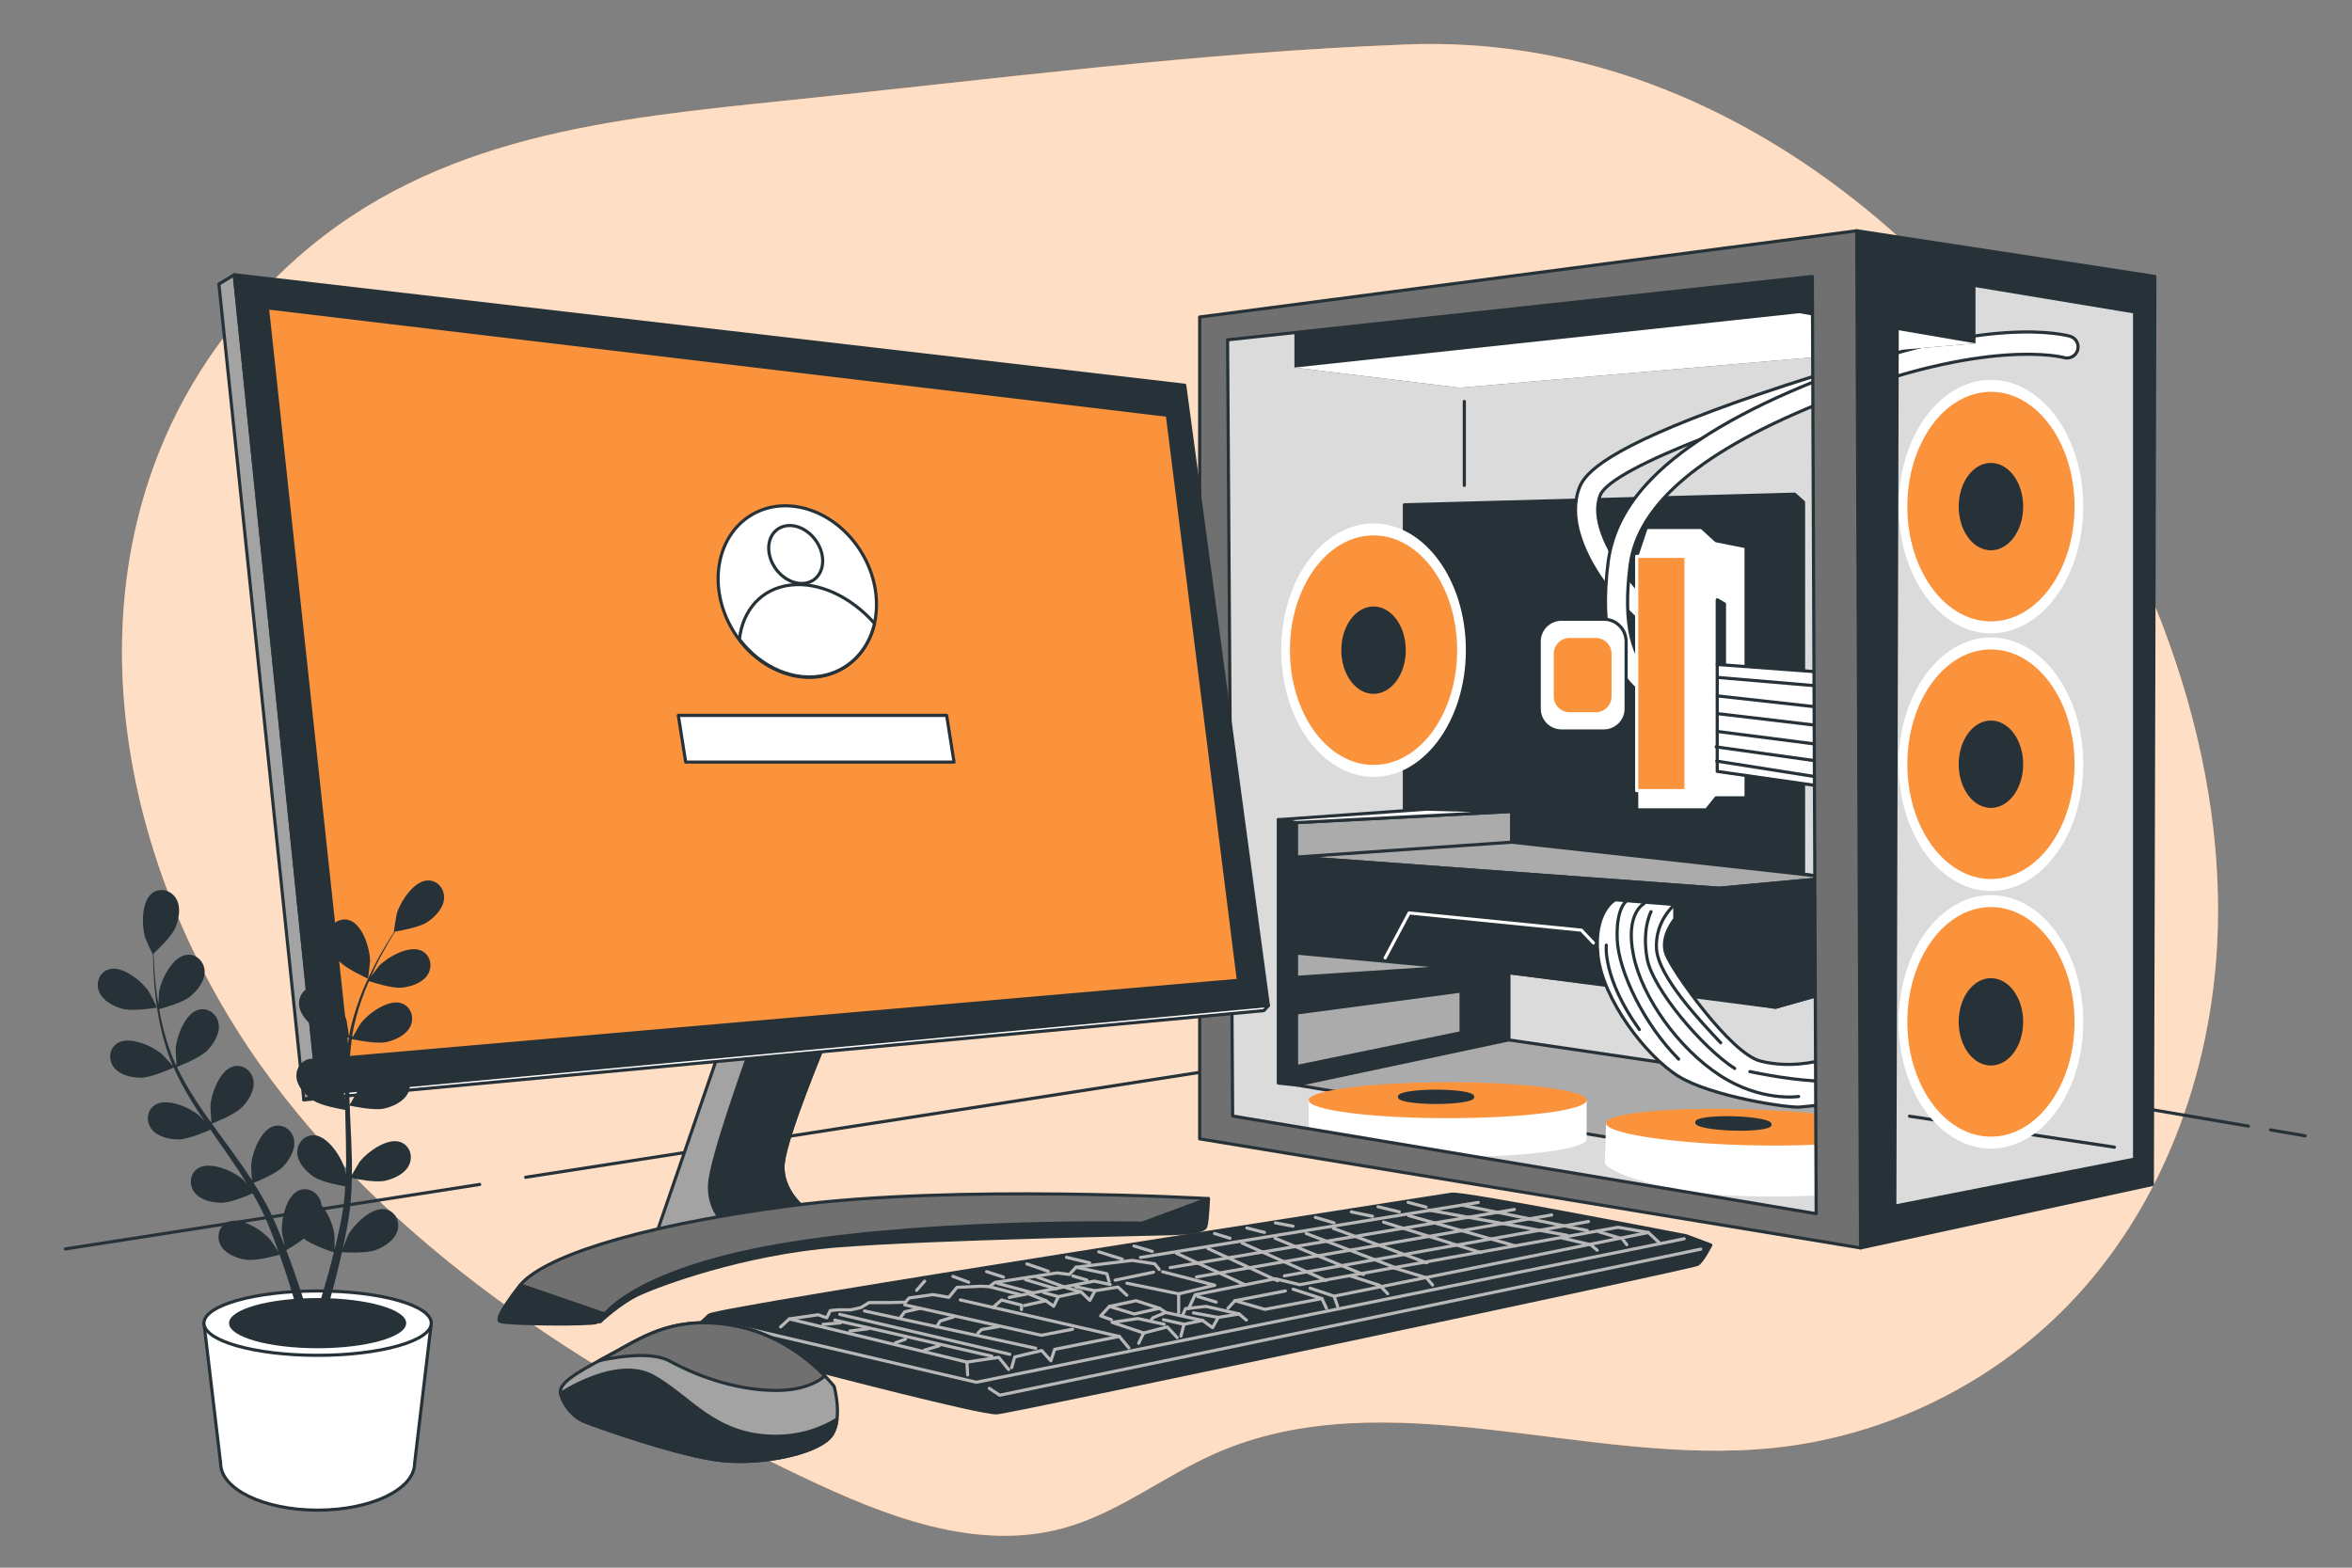 <?xml version="1.0" encoding="utf-8"?>
<!-- Generator: Adobe Illustrator 27.5.0, SVG Export Plug-In . SVG Version: 6.00 Build 0)  -->
<svg version="1.1" xmlns="http://www.w3.org/2000/svg" xmlns:xlink="http://www.w3.org/1999/xlink" x="0px" y="0px"
	 viewBox="0 0 750 500" style="enable-background:new 0 0 750 500;" xml:space="preserve">
<rect x="0" y="0" width="750" height="500" fill="#808080" stroke="none"/>
<g id="Background_Simple">
	<g>
		<path style="fill:#fb923c;" d="M706.439,270.9c-2.821-32.637-12.574-64.707-26.595-94.417
			C637.974,87.759,551.914,10.258,448.74,14.164c-66.158,2.505-131.783,11.069-197.584,17.857
			C194.988,37.815,139.11,43.122,94.878,82.129c-19.144,16.882-34.57,38.072-44.051,61.813
			c-26.36,66.006-6.661,143.928,35.934,200.825c42.595,56.897,105.001,95.725,169.163,126.299
			c26.163,12.467,55.519,24.02,83.437,16.243c17.193-4.789,31.595-16.407,47.912-23.64c54.898-24.334,118.558,4.294,178.29-1.875
			c35.483-3.664,69.492-20.23,94.251-45.91c29.573-30.673,45.251-73.246,47.236-115.806
			C707.503,290.333,707.277,280.592,706.439,270.9z"/>
		<path style="opacity:0.7;fill:#FFFFFF;" d="M706.439,270.9c-2.821-32.637-12.574-64.707-26.595-94.417
			C637.974,87.759,551.914,10.258,448.74,14.164c-66.158,2.505-131.783,11.069-197.584,17.857
			C194.988,37.815,139.11,43.122,94.878,82.129c-19.144,16.882-34.57,38.072-44.051,61.813
			c-26.36,66.006-6.661,143.928,35.934,200.825c42.595,56.897,105.001,95.725,169.163,126.299
			c26.163,12.467,55.519,24.02,83.437,16.243c17.193-4.789,31.595-16.407,47.912-23.64c54.898-24.334,118.558,4.294,178.29-1.875
			c35.483-3.664,69.492-20.23,94.251-45.91c29.573-30.673,45.251-73.246,47.236-115.806
			C707.503,290.333,707.277,280.592,706.439,270.9z"/>
	</g>
</g>

<g id="Table">
	<g>
		
			<line style="fill:none;stroke:#263238;stroke-linecap:round;stroke-linejoin:round;stroke-miterlimit:10;" x1="724.009" y1="360.372" x2="735.049" y2="362.254"/>
		<polyline style="fill:none;stroke:#263238;stroke-linecap:round;stroke-linejoin:round;stroke-miterlimit:10;" points="
			167.615,375.482 504.759,322.988 716.971,359.172 		"/>
		
			<line style="fill:none;stroke:#263238;stroke-linecap:round;stroke-linejoin:round;stroke-miterlimit:10;" x1="20.832" y1="398.337" x2="152.963" y2="377.764"/>
	</g>
</g>
<g id="Device_2">
	<g>
		<polygon style="fill:#DBDBDB;stroke:#263238;stroke-linecap:round;stroke-linejoin:round;stroke-miterlimit:10;" points="
			591.709,80.608 387.807,105.154 388.212,359.586 593.699,392.35 683.498,373.743 683.903,91.806 		"/>
		
			<line style="fill:none;stroke:#263238;stroke-linecap:round;stroke-linejoin:round;stroke-miterlimit:10;" x1="674.23" y1="365.873" x2="608.894" y2="356.002"/>
		<g>
			<ellipse style="fill:#FFFFFF;" cx="634.865" cy="161.578" rx="29.439" ry="40.424"/>
			<ellipse style="fill:#fb923c;" cx="634.865" cy="161.578" rx="26.662" ry="36.611"/>
			
				<ellipse style="fill:#263238;stroke:#263238;stroke-linecap:round;stroke-linejoin:round;stroke-miterlimit:10;" cx="634.865" cy="161.578" rx="9.782" ry="13.432"/>
		</g>
		<polygon style="fill:#263238;stroke:#263238;stroke-linecap:round;stroke-linejoin:round;stroke-miterlimit:10;" points="
			572.283,157.611 447.819,161.005 447.819,272.175 575.112,286.035 575.112,160.157 		"/>
		<g>
			<ellipse style="fill:#FFFFFF;" cx="437.994" cy="207.365" rx="29.439" ry="40.424"/>
			<ellipse style="fill:#fb923c;" cx="437.994" cy="207.365" rx="26.662" ry="36.611"/>
			
				<ellipse style="fill:#263238;stroke:#263238;stroke-linecap:round;stroke-linejoin:round;stroke-miterlimit:10;" cx="437.994" cy="207.365" rx="9.782" ry="13.432"/>
		</g>
		<g>
			<ellipse style="fill:#FFFFFF;" cx="634.865" cy="243.744" rx="29.439" ry="40.424"/>
			<ellipse style="fill:#fb923c;" cx="634.865" cy="243.744" rx="26.662" ry="36.611"/>
			
				<ellipse style="fill:#263238;stroke:#263238;stroke-linecap:round;stroke-linejoin:round;stroke-miterlimit:10;" cx="634.865" cy="243.744" rx="9.782" ry="13.432"/>
		</g>
		<g>
			<ellipse style="fill:#FFFFFF;" cx="634.865" cy="325.91" rx="29.439" ry="40.424"/>
			<ellipse style="fill:#fb923c;" cx="634.865" cy="325.91" rx="26.662" ry="36.611"/>
			
				<ellipse style="fill:#263238;stroke:#263238;stroke-linecap:round;stroke-linejoin:round;stroke-miterlimit:10;" cx="634.865" cy="325.91" rx="9.782" ry="13.432"/>
		</g>
		<g>
			<path style="fill:#FFFFFF;stroke:#263238;stroke-linecap:round;stroke-linejoin:round;stroke-miterlimit:10;" d="
				M528.435,201.313c-0.531,0-1.07-0.12-1.578-0.374c-4.818-2.409-11.971-9.767-17.009-17.496
				c-4.84-7.427-9.848-18.301-6.215-27.928c1.766-4.68,8.863-12.594,49.926-27.222c21.995-7.835,43.578-13.91,43.793-13.97
				c1.882-0.525,3.829,0.568,4.357,2.448c0.527,1.879-0.569,3.83-2.448,4.357c-34.876,9.785-85.551,27.697-89.017,36.882
				c-2.724,7.218,2.292,16.615,5.524,21.575c5.217,8.005,11.586,13.703,14.249,15.034c1.745,0.872,2.453,2.995,1.58,4.741
				C530.979,200.598,529.731,201.313,528.435,201.313z"/>
		</g>
		<g>
			<path style="fill:#FFFFFF;stroke:#263238;stroke-linecap:round;stroke-linejoin:round;stroke-miterlimit:10;" d="
				M525.889,222.246c-0.68,0-1.367-0.196-1.973-0.606c-10.043-6.779-13.794-20.951-11.148-42.121
				c1.217-9.733,5.782-18.528,13.957-26.89c10.98-11.23,28.82-21.794,53.025-31.399c53.98-21.421,79.332-14.276,80.388-13.962
				c1.869,0.559,2.932,2.528,2.373,4.397c-0.557,1.865-2.507,2.93-4.38,2.379c-0.342-0.096-24.573-6.564-75.775,13.755
				c-39.649,15.734-60.118,32.938-62.575,52.597c-2.29,18.313,0.432,30.219,8.088,35.387c1.618,1.092,2.044,3.288,0.952,4.905
				C528.138,221.7,527.024,222.246,525.889,222.246z"/>
		</g>
		<polygon style="fill:#FFFFFF;stroke:#263238;stroke-linecap:round;stroke-linejoin:round;stroke-miterlimit:10;" points="
			521.911,252.167 521.911,258.299 544.139,258.299 547.205,254.466 556.786,254.466 556.786,174.369 547.205,172.453 
			542.606,168.237 524.977,168.237 521.911,177.435 		"/>
		
			<rect x="521.911" y="177.435" style="fill:#fb923c;stroke:#FFFFFF;stroke-linecap:round;stroke-linejoin:round;stroke-miterlimit:10;" width="15.713" height="74.732"/>
		<g>
			<polygon style="fill:#FFFFFF;stroke:#263238;stroke-linecap:round;stroke-linejoin:round;stroke-miterlimit:10;" points="
				583.996,214.609 547.588,211.926 547.588,246.035 582.463,251.017 			"/>
			
				<line style="fill:none;stroke:#263238;stroke-linecap:round;stroke-linejoin:round;stroke-miterlimit:10;" x1="548" y1="216.081" x2="583.563" y2="219.107"/>
			
				<line style="fill:none;stroke:#263238;stroke-linecap:round;stroke-linejoin:round;stroke-miterlimit:10;" x1="547.622" y1="221.945" x2="583.374" y2="225.917"/>
			
				<line style="fill:none;stroke:#263238;stroke-linecap:round;stroke-linejoin:round;stroke-miterlimit:10;" x1="547.811" y1="227.62" x2="582.996" y2="231.781"/>
			
				<line style="fill:none;stroke:#263238;stroke-linecap:round;stroke-linejoin:round;stroke-miterlimit:10;" x1="547.622" y1="233.295" x2="582.996" y2="237.835"/>
			
				<line style="fill:none;stroke:#263238;stroke-linecap:round;stroke-linejoin:round;stroke-miterlimit:10;" x1="547.244" y1="238.213" x2="582.428" y2="243.131"/>
			
				<line style="fill:none;stroke:#263238;stroke-linecap:round;stroke-linejoin:round;stroke-miterlimit:10;" x1="547.433" y1="242.753" x2="582.239" y2="248.239"/>
		</g>
		<polygon style="fill:#263238;stroke:#263238;stroke-linecap:round;stroke-linejoin:round;stroke-miterlimit:10;" points="
			547.588,211.926 547.588,191.3 549.892,192.624 549.892,211.919 		"/>
		<polygon style="fill:#263238;stroke:#263238;stroke-linecap:round;stroke-linejoin:round;stroke-miterlimit:10;" points="
			407.625,261.43 407.625,345.439 413.441,346.052 413.441,262.348 		"/>
		<polygon style="fill:#ABABAB;stroke:#263238;stroke-linecap:round;stroke-linejoin:round;stroke-miterlimit:10;" points="
			413.441,262.348 482.012,258.808 482.012,268.603 584.562,279.93 584.562,316.052 566.195,321.256 481.094,310.236 
			481.094,331.664 580.888,346.358 580.888,374.215 413.441,346.052 		"/>
		<polygon style="fill:#ABABAB;stroke:#263238;stroke-linecap:round;stroke-linejoin:round;stroke-miterlimit:10;" points="
			482.012,268.603 413.135,273.368 548.134,283.297 584.562,279.93 		"/>
		<polygon style="fill:#263238;stroke:#263238;stroke-linecap:round;stroke-linejoin:round;stroke-miterlimit:10;" points="
			548.134,283.297 548.134,318.501 566.195,321.256 584.562,316.052 584.562,279.93 		"/>
		<polygon style="fill:#263238;stroke:#263238;stroke-linecap:round;stroke-linejoin:round;stroke-miterlimit:10;" points="
			413.135,273.368 413.135,303.96 481.094,310.236 548.134,318.501 548.134,283.297 		"/>
		<polyline style="fill:none;stroke:#FFFFFF;stroke-linecap:round;stroke-linejoin:round;stroke-miterlimit:10;" points="
			441.692,305.509 449.336,291.177 504.277,296.671 508.099,300.732 		"/>
		<g>
			<path style="fill:#FFFFFF;stroke:#263238;stroke-linecap:round;stroke-linejoin:round;stroke-miterlimit:10;" d="
				M515.073,286.971c0,0-7.041,3.673-5.51,17.755c1.531,14.082,15.306,32.143,25.714,38.571
				c10.408,6.428,34.898,10.102,38.571,9.796c3.673-0.306,5.816-0.612,5.816-0.612v-14.082c0,0-8.878,2.449-18.367,0
				s-27.857-28.469-30-33.979c-2.143-5.51,2.755-11.326,2.755-11.326v-4.592L515.073,286.971z"/>
			<path style="fill:none;stroke:#263238;stroke-linecap:round;stroke-linejoin:round;stroke-miterlimit:10;" d="M524.256,288.195
				c0,0-6.122,3.061-3.367,16.53c2.755,13.469,14.388,29.694,27.551,38.265c13.163,8.571,25.102,6.735,25.102,6.735"/>
			<path style="fill:none;stroke:#263238;stroke-linecap:round;stroke-linejoin:round;stroke-miterlimit:10;" d="M534.052,288.501
				c0,0-6.332,5.122-5.835,14.056c0.496,8.934,14.393,23.575,20.473,30.028"/>
			<path style="fill:none;stroke:#263238;stroke-linecap:round;stroke-linejoin:round;stroke-miterlimit:10;" d="M526.48,290.769
				c0,0-2.978,5.46-1.241,15.014c1.737,9.554,17.495,28.29,27.918,34.991"/>
			<path style="fill:none;stroke:#263238;stroke-linecap:round;stroke-linejoin:round;stroke-miterlimit:10;" d="M518.911,287.171
				c0,0-3.598,1.861-3.226,12.284c0.372,10.423,8.686,27.422,19.605,38.341"/>
			<path style="fill:none;stroke:#263238;stroke-linecap:round;stroke-linejoin:round;stroke-miterlimit:10;" d="M512.211,301.44
				c0,0-1.241,10.547,10.547,26.926"/>
			<path style="fill:none;stroke:#263238;stroke-linecap:round;stroke-linejoin:round;stroke-miterlimit:10;" d="M557.997,341.767
				c0,0,10.547,2.358,20.597,2.978"/>
		</g>
		<polygon style="fill:#FFFFFF;stroke:#263238;stroke-linecap:round;stroke-linejoin:round;stroke-miterlimit:10;" points="
			407.625,261.43 454.982,258.072 482.012,258.808 413.441,262.348 		"/>
		<polygon style="fill:#263238;stroke:#263238;stroke-linecap:round;stroke-linejoin:round;stroke-miterlimit:10;" points="
			413.862,323.03 465.908,316.077 465.908,329.387 413.664,340.113 413.441,346.052 481.094,331.664 481.094,310.236 
			461.538,308.529 413.465,311.707 		"/>
		<g>
			<path style="fill:#FFFFFF;" d="M417.327,350.896v12.421c0,3.166,19.839,5.733,44.311,5.733c24.472,0,44.311-2.567,44.311-5.733
				v-12.421H417.327z"/>
			<ellipse style="fill:#fb923c;" cx="461.638" cy="350.896" rx="44.311" ry="5.733"/>
			<path style="fill:#263238;stroke:#263238;stroke-linecap:round;stroke-linejoin:round;stroke-miterlimit:10;" d="M469.64,349.821
				c0,0.99-5.241,1.792-11.705,1.792s-11.705-0.802-11.705-1.792c0-0.989,5.241-1.791,11.705-1.791S469.64,348.831,469.64,349.821z"
				/>
		</g>
		<g>
			<path style="fill:#FFFFFF;" d="M512.118,358.224l-0.357,12.416c-0.091,3.165,19.666,10.128,44.128,10.831
				c24.462,0.703,44.367-1.292,44.458-4.457l0.357-16.243L512.118,358.224z"/>
			<path style="fill:#fb923c;" d="M600.704,360.771c-0.091,3.165-19.995,5.16-44.458,4.457c-24.462-0.703-44.219-3.839-44.128-7.004
				c0.091-3.165,19.995-5.16,44.458-4.457C581.038,354.47,600.795,357.606,600.704,360.771z"/>
			<path style="fill:#263238;stroke:#263238;stroke-linecap:round;stroke-linejoin:round;stroke-miterlimit:10;" d="
				M564.441,358.653c-0.028,0.989-5.29,1.64-11.752,1.454c-6.462-0.186-11.677-1.138-11.649-2.127
				c0.029-0.989,5.29-1.64,11.752-1.454C559.254,356.712,564.469,357.664,564.441,358.653z"/>
		</g>
		<polygon style="fill:#263238;" points="412.764,103.418 412.764,117.232 465.452,123.657 629.94,109.522 629.94,88.318 
			591.709,80.608 		"/>
		<polygon style="fill:#FFFFFF;" points="412.764,117.232 573.718,99.884 629.94,109.522 465.452,123.657 		"/>
		<path style="fill:#FFFFFF;stroke:#263238;stroke-linecap:round;stroke-linejoin:round;stroke-miterlimit:10;" d="M511.427,233.138
			h-13.501c-3.927,0-7.11-3.183-7.11-7.11v-21.421c0-3.927,3.184-7.11,7.11-7.11h13.501c3.927,0,7.111,3.184,7.111,7.11v21.421
			C518.537,229.955,515.354,233.138,511.427,233.138z"/>
		<path style="fill:#fb923c;" d="M508.846,227.16h-8.34c-2.784,0-5.041-2.257-5.041-5.041v-13.604c0-2.784,2.257-5.041,5.041-5.041
			h8.34c2.784,0,5.041,2.257,5.041,5.041v13.604C513.887,224.903,511.63,227.16,508.846,227.16z"/>
		<path style="fill:#263238;stroke:#263238;stroke-linecap:round;stroke-linejoin:round;stroke-miterlimit:10;" d="M592.081,73.603
			l1.214,324.41l93.036-20.225l0.809-289.623L592.081,73.603z M680.667,369.698l-76.451,14.967l0.809-297.713l75.642,12.54V369.698z
			"/>
		<path style="fill:#707070;stroke:#263238;stroke-linecap:round;stroke-linejoin:round;stroke-miterlimit:10;" d="M592.081,73.603
			l-209.532,27.506v262.117l210.745,34.787L592.081,73.603z M393.066,355.945l-1.618-247.555l186.475-20.225l1.214,298.927
			L393.066,355.945z"/>
		
			<line style="fill:none;stroke:#263238;stroke-linecap:round;stroke-linejoin:round;stroke-miterlimit:10;" x1="466.94" y1="128.03" x2="466.94" y2="154.823"/>
	</g>
</g>
<g id="Keyboard">
	<g>
		<path style="fill:#263238;stroke:#263238;stroke-linecap:round;stroke-linejoin:round;stroke-miterlimit:10;" d="M259.828,436.983
			c0,0,53.187,13.945,58.052,13.621c4.865-0.324,221.829-46.377,223.451-47.35c1.621-0.973,4.216-6.162,4.216-6.162l-7.784-2.919
			c0,0-71.349-13.945-74.916-13.297c-3.567,0.649-234.478,36.323-236.748,38.593c-2.27,2.27-5.513,4.54-4.54,5.513
			C222.532,425.956,259.828,436.983,259.828,436.983z"/>
		<g>
			<polyline style="fill:none;stroke:#B8B8B8;stroke-linecap:round;stroke-linejoin:round;stroke-miterlimit:10;" points="
				235.18,423.037 311.327,440.858 537.05,395.091 			"/>
			<polyline style="fill:none;stroke:#B8B8B8;stroke-linecap:round;stroke-linejoin:round;stroke-miterlimit:10;" points="
				315.462,442.788 318.77,444.993 542.337,398.405 			"/>
			<polyline style="fill:none;stroke:#B8B8B8;stroke-linecap:round;stroke-linejoin:round;stroke-miterlimit:10;" points="
				248.912,423.211 251.716,420.661 308.313,434.428 308.568,438.507 			"/>
			<polyline style="fill:none;stroke:#B8B8B8;stroke-linecap:round;stroke-linejoin:round;stroke-miterlimit:10;" points="
				308.313,434.428 318.474,432.915 321.628,436.797 			"/>
			<polyline style="fill:none;stroke:#B8B8B8;stroke-linecap:round;stroke-linejoin:round;stroke-miterlimit:10;" points="
				322.598,436.19 323.569,432.794 332.18,430.732 335.091,434.007 336.304,430.368 356.924,426.245 359.956,429.883 			"/>
			<polyline style="fill:none;stroke:#B8B8B8;stroke-linecap:round;stroke-linejoin:round;stroke-miterlimit:10;" points="
				363.109,428.428 364.686,425.153 372.206,423.212 375.36,426.608 			"/>
			<polyline style="fill:none;stroke:#B8B8B8;stroke-linecap:round;stroke-linejoin:round;stroke-miterlimit:10;" points="
				376.573,426.123 377.543,422.363 383.486,421.15 386.64,423.455 388.459,420.18 395.13,419.088 397.435,421.029 			"/>
			<polyline style="fill:none;stroke:#B8B8B8;stroke-linecap:round;stroke-linejoin:round;stroke-miterlimit:10;" points="
				251.716,420.661 260.861,419.331 263.651,420.301 264.743,417.997 267.168,417.754 271.414,417.754 274.567,417.026 
				277.114,415.45 283.543,415.45 288.758,415.328 289.85,413.994 297.491,412.903 302.585,413.752 305.133,410.598 
				312.774,410.234 315.442,410.355 317.262,409.021 337.032,405.989 341.034,406.474 343.096,404.17 361.047,401.987 
				368.204,403.078 369.659,404.897 			"/>
			
				<line style="fill:none;stroke:#B8B8B8;stroke-linecap:round;stroke-linejoin:round;stroke-miterlimit:10;" x1="355.589" y1="408.294" x2="367.84" y2="405.746"/>
			<polyline style="fill:none;stroke:#B8B8B8;stroke-linecap:round;stroke-linejoin:round;stroke-miterlimit:10;" points="
				370.751,405.625 387.365,409.902 375.845,412.66 359.349,409.264 			"/>
			
				<line style="fill:none;stroke:#B8B8B8;stroke-linecap:round;stroke-linejoin:round;stroke-miterlimit:10;" x1="375.845" y1="412.66" x2="375.845" y2="418.603"/>
			<polyline style="fill:none;stroke:#B8B8B8;stroke-linecap:round;stroke-linejoin:round;stroke-miterlimit:10;" points="
				395.13,419.088 384.578,416.663 378.028,417.39 377.179,419.331 			"/>
			<polyline style="fill:none;stroke:#B8B8B8;stroke-linecap:round;stroke-linejoin:round;stroke-miterlimit:10;" points="
				383.486,421.15 371.721,418.603 367.597,420.301 366.991,421.272 			"/>
			
				<line style="fill:none;stroke:#B8B8B8;stroke-linecap:round;stroke-linejoin:round;stroke-miterlimit:10;" x1="377.543" y1="422.363" x2="370.993" y2="420.908"/>
			
				<line style="fill:none;stroke:#B8B8B8;stroke-linecap:round;stroke-linejoin:round;stroke-miterlimit:10;" x1="388.459" y1="420.18" x2="380.575" y2="418.724"/>
			<polyline style="fill:none;stroke:#B8B8B8;stroke-linecap:round;stroke-linejoin:round;stroke-miterlimit:10;" points="
				364.686,425.153 354.619,421.757 362.867,420.544 371.236,422.363 			"/>
			<polygon style="fill:none;stroke:#B8B8B8;stroke-linecap:round;stroke-linejoin:round;stroke-miterlimit:10;" points="
				353.77,416.663 361.654,419.088 369.78,417.269 362.26,414.843 			"/>
			<polyline style="fill:none;stroke:#B8B8B8;stroke-linecap:round;stroke-linejoin:round;stroke-miterlimit:10;" points="
				353.77,416.663 350.98,419.695 354.376,420.908 			"/>
			
				<line style="fill:none;stroke:#B8B8B8;stroke-linecap:round;stroke-linejoin:round;stroke-miterlimit:10;" x1="369.78" y1="417.269" x2="371.721" y2="418.603"/>
			
				<line style="fill:none;stroke:#B8B8B8;stroke-linecap:round;stroke-linejoin:round;stroke-miterlimit:10;" x1="356.924" y1="426.245" x2="306.224" y2="414.601"/>
			
				<line style="fill:none;stroke:#B8B8B8;stroke-linecap:round;stroke-linejoin:round;stroke-miterlimit:10;" x1="266.198" y1="421.029" x2="316.291" y2="432.552"/>
			
				<line style="fill:none;stroke:#B8B8B8;stroke-linecap:round;stroke-linejoin:round;stroke-miterlimit:10;" x1="267.775" y1="419.21" x2="321.992" y2="431.945"/>
			
				<line style="fill:none;stroke:#B8B8B8;stroke-linecap:round;stroke-linejoin:round;stroke-miterlimit:10;" x1="275.659" y1="418.118" x2="330.24" y2="430.005"/>
			<polyline style="fill:none;stroke:#B8B8B8;stroke-linecap:round;stroke-linejoin:round;stroke-miterlimit:10;" points="
				288.516,416.177 332.059,425.881 342.005,423.94 			"/>
			<polyline style="fill:none;stroke:#B8B8B8;stroke-linecap:round;stroke-linejoin:round;stroke-miterlimit:10;" points="
				379.026,417.377 381.102,412.941 406.679,407.844 414.418,409.732 515.966,391.428 525.62,393.093 529.06,396.311 			"/>
			<polyline style="fill:none;stroke:#B8B8B8;stroke-linecap:round;stroke-linejoin:round;stroke-miterlimit:10;" points="
				525.62,393.093 425.416,413.4 426.526,416.618 			"/>
			<polyline style="fill:none;stroke:#B8B8B8;stroke-linecap:round;stroke-linejoin:round;stroke-miterlimit:10;" points="
				430.631,406.964 439.953,409.96 442.505,412.623 			"/>
			<polyline style="fill:none;stroke:#B8B8B8;stroke-linecap:round;stroke-linejoin:round;stroke-miterlimit:10;" points="
				444.169,404.301 454.822,407.519 456.82,409.849 			"/>
			<polyline style="fill:none;stroke:#B8B8B8;stroke-linecap:round;stroke-linejoin:round;stroke-miterlimit:10;" points="
				498.211,394.868 507.199,396.977 509.308,398.752 			"/>
			<polyline style="fill:none;stroke:#B8B8B8;stroke-linecap:round;stroke-linejoin:round;stroke-miterlimit:10;" points="
				509.862,392.871 517.297,395.091 518.74,396.977 			"/>
			<polyline style="fill:none;stroke:#B8B8B8;stroke-linecap:round;stroke-linejoin:round;stroke-miterlimit:10;" points="
				391.571,417.284 393.79,414.843 403.333,417.617 421.532,414.177 412.322,411.181 			"/>
			
				<line style="fill:none;stroke:#B8B8B8;stroke-linecap:round;stroke-linejoin:round;stroke-miterlimit:10;" x1="421.532" y1="414.177" x2="422.975" y2="417.284"/>
			
				<line style="fill:none;stroke:#B8B8B8;stroke-linecap:round;stroke-linejoin:round;stroke-miterlimit:10;" x1="425.416" y1="413.4" x2="417.759" y2="410.848"/>
			
				<line style="fill:none;stroke:#B8B8B8;stroke-linecap:round;stroke-linejoin:round;stroke-miterlimit:10;" x1="393.79" y1="414.843" x2="409.88" y2="411.736"/>
			
				<line style="fill:none;stroke:#B8B8B8;stroke-linecap:round;stroke-linejoin:round;stroke-miterlimit:10;" x1="381.917" y1="413.511" x2="387.798" y2="415.287"/>
			<polyline style="fill:none;stroke:#B8B8B8;stroke-linecap:round;stroke-linejoin:round;stroke-miterlimit:10;" points="
				287.076,420.273 288.491,418.387 293.204,417.327 			"/>
			<polyline style="fill:none;stroke:#B8B8B8;stroke-linecap:round;stroke-linejoin:round;stroke-miterlimit:10;" points="
				298.625,423.219 299.804,421.334 304.046,420.037 			"/>
			<polyline style="fill:none;stroke:#B8B8B8;stroke-linecap:round;stroke-linejoin:round;stroke-miterlimit:10;" points="
				311.824,425.223 313.003,424.044 318.424,423.101 			"/>
			
				<line style="fill:none;stroke:#B8B8B8;stroke-linecap:round;stroke-linejoin:round;stroke-miterlimit:10;" x1="294.736" y1="430.643" x2="299.45" y2="429.229"/>
			
				<line style="fill:none;stroke:#B8B8B8;stroke-linecap:round;stroke-linejoin:round;stroke-miterlimit:10;" x1="285.544" y1="428.287" x2="288.726" y2="427.108"/>
			
				<line style="fill:none;stroke:#B8B8B8;stroke-linecap:round;stroke-linejoin:round;stroke-miterlimit:10;" x1="262.446" y1="422.394" x2="267.985" y2="421.923"/>
			
				<line style="fill:none;stroke:#B8B8B8;stroke-linecap:round;stroke-linejoin:round;stroke-miterlimit:10;" x1="271.049" y1="424.515" x2="276.824" y2="423.808"/>
			<polyline style="fill:none;stroke:#B8B8B8;stroke-linecap:round;stroke-linejoin:round;stroke-miterlimit:10;" points="
				316.656,416.973 319.366,414.616 325.73,416.266 325.73,417.68 			"/>
			<polyline style="fill:none;stroke:#B8B8B8;stroke-linecap:round;stroke-linejoin:round;stroke-miterlimit:10;" points="
				326.673,416.384 333.508,414.852 335.983,416.62 337.515,413.556 344.704,412.024 347.532,414.734 349.182,411.67 
				356.488,410.492 359.317,413.084 			"/>
			<polyline style="fill:none;stroke:#B8B8B8;stroke-linecap:round;stroke-linejoin:round;stroke-miterlimit:10;" points="
				321.841,413.791 348.946,408.606 354.014,409.667 			"/>
			
				<line style="fill:none;stroke:#B8B8B8;stroke-linecap:round;stroke-linejoin:round;stroke-miterlimit:10;" x1="333.508" y1="414.852" x2="328.441" y2="412.849"/>
			
				<line style="fill:none;stroke:#B8B8B8;stroke-linecap:round;stroke-linejoin:round;stroke-miterlimit:10;" x1="337.515" y1="413.556" x2="332.801" y2="412.259"/>
			
				<line style="fill:none;stroke:#B8B8B8;stroke-linecap:round;stroke-linejoin:round;stroke-miterlimit:10;" x1="349.182" y1="411.67" x2="342.936" y2="410.374"/>
			
				<line style="fill:none;stroke:#B8B8B8;stroke-linecap:round;stroke-linejoin:round;stroke-miterlimit:10;" x1="315.442" y1="410.355" x2="325.495" y2="412.966"/>
			
				<line style="fill:none;stroke:#B8B8B8;stroke-linecap:round;stroke-linejoin:round;stroke-miterlimit:10;" x1="318.07" y1="409.313" x2="329.501" y2="412.377"/>
			
				<line style="fill:none;stroke:#B8B8B8;stroke-linecap:round;stroke-linejoin:round;stroke-miterlimit:10;" x1="327.027" y1="408.135" x2="336.808" y2="411.081"/>
			<polyline style="fill:none;stroke:#B8B8B8;stroke-linecap:round;stroke-linejoin:round;stroke-miterlimit:10;" points="
				330.68,407.31 340.108,410.727 344.704,412.024 			"/>
			
				<line style="fill:none;stroke:#B8B8B8;stroke-linecap:round;stroke-linejoin:round;stroke-miterlimit:10;" x1="342.111" y1="406.956" x2="346.589" y2="408.253"/>
			<polyline style="fill:none;stroke:#B8B8B8;stroke-linecap:round;stroke-linejoin:round;stroke-miterlimit:10;" points="
				343.096,404.17 352.953,406.249 353.66,408.724 			"/>
			
				<line style="fill:none;stroke:#B8B8B8;stroke-linecap:round;stroke-linejoin:round;stroke-miterlimit:10;" x1="363.677" y1="401.064" x2="471.39" y2="383.504"/>
			
				<line style="fill:none;stroke:#B8B8B8;stroke-linecap:round;stroke-linejoin:round;stroke-miterlimit:10;" x1="373.143" y1="404.303" x2="482.897" y2="385.748"/>
			
				<line style="fill:none;stroke:#B8B8B8;stroke-linecap:round;stroke-linejoin:round;stroke-miterlimit:10;" x1="381.546" y1="407.279" x2="494.8" y2="387.499"/>
			
				<line style="fill:none;stroke:#B8B8B8;stroke-linecap:round;stroke-linejoin:round;stroke-miterlimit:10;" x1="409.553" y1="406.929" x2="506.528" y2="389.599"/>
			
				<line style="fill:none;stroke:#B8B8B8;stroke-linecap:round;stroke-linejoin:round;stroke-miterlimit:10;" x1="455.561" y1="385.934" x2="499.74" y2="393.998"/>
			
				<line style="fill:none;stroke:#B8B8B8;stroke-linecap:round;stroke-linejoin:round;stroke-miterlimit:10;" x1="466.431" y1="384.414" x2="506.168" y2="392.479"/>
			
				<line style="fill:none;stroke:#B8B8B8;stroke-linecap:round;stroke-linejoin:round;stroke-miterlimit:10;" x1="483.261" y1="397.387" x2="449.133" y2="387.687"/>
			
				<line style="fill:none;stroke:#B8B8B8;stroke-linecap:round;stroke-linejoin:round;stroke-miterlimit:10;" x1="472.158" y1="399.491" x2="441.186" y2="389.79"/>
			
				<line style="fill:none;stroke:#B8B8B8;stroke-linecap:round;stroke-linejoin:round;stroke-miterlimit:10;" x1="454.977" y1="402.764" x2="425.174" y2="391.777"/>
			
				<line style="fill:none;stroke:#B8B8B8;stroke-linecap:round;stroke-linejoin:round;stroke-miterlimit:10;" x1="445.51" y1="404.517" x2="416.525" y2="393.414"/>
			
				<line style="fill:none;stroke:#B8B8B8;stroke-linecap:round;stroke-linejoin:round;stroke-miterlimit:10;" x1="434.758" y1="406.504" x2="406.591" y2="394.933"/>
			
				<line style="fill:none;stroke:#B8B8B8;stroke-linecap:round;stroke-linejoin:round;stroke-miterlimit:10;" x1="422.836" y1="408.374" x2="396.072" y2="396.452"/>
			
				<line style="fill:none;stroke:#B8B8B8;stroke-linecap:round;stroke-linejoin:round;stroke-miterlimit:10;" x1="407.409" y1="408.491" x2="385.202" y2="398.206"/>
			
				<line style="fill:none;stroke:#B8B8B8;stroke-linecap:round;stroke-linejoin:round;stroke-miterlimit:10;" x1="397.007" y1="409.776" x2="375.151" y2="399.725"/>
			
				<line style="fill:none;stroke:#B8B8B8;stroke-linecap:round;stroke-linejoin:round;stroke-miterlimit:10;" x1="292.287" y1="411.529" x2="294.858" y2="408.607"/>
			
				<line style="fill:none;stroke:#B8B8B8;stroke-linecap:round;stroke-linejoin:round;stroke-miterlimit:10;" x1="303.857" y1="407.088" x2="308.883" y2="408.958"/>
			
				<line style="fill:none;stroke:#B8B8B8;stroke-linecap:round;stroke-linejoin:round;stroke-miterlimit:10;" x1="314.61" y1="405.569" x2="319.986" y2="407.322"/>
			
				<line style="fill:none;stroke:#B8B8B8;stroke-linecap:round;stroke-linejoin:round;stroke-miterlimit:10;" x1="327.466" y1="403.114" x2="334.245" y2="405.452"/>
			
				<line style="fill:none;stroke:#B8B8B8;stroke-linecap:round;stroke-linejoin:round;stroke-miterlimit:10;" x1="340.089" y1="401.01" x2="347.452" y2="402.764"/>
			
				<line style="fill:none;stroke:#B8B8B8;stroke-linecap:round;stroke-linejoin:round;stroke-miterlimit:10;" x1="350.374" y1="399.257" x2="357.854" y2="401.595"/>
			
				<line style="fill:none;stroke:#B8B8B8;stroke-linecap:round;stroke-linejoin:round;stroke-miterlimit:10;" x1="361.594" y1="397.387" x2="367.437" y2="399.141"/>
			
				<line style="fill:none;stroke:#B8B8B8;stroke-linecap:round;stroke-linejoin:round;stroke-miterlimit:10;" x1="387.306" y1="393.414" x2="392.215" y2="394.933"/>
			
				<line style="fill:none;stroke:#B8B8B8;stroke-linecap:round;stroke-linejoin:round;stroke-miterlimit:10;" x1="397.591" y1="391.66" x2="403.201" y2="393.063"/>
			
				<line style="fill:none;stroke:#B8B8B8;stroke-linecap:round;stroke-linejoin:round;stroke-miterlimit:10;" x1="406.707" y1="390.024" x2="412.317" y2="391.076"/>
			
				<line style="fill:none;stroke:#B8B8B8;stroke-linecap:round;stroke-linejoin:round;stroke-miterlimit:10;" x1="419.447" y1="388.271" x2="425.408" y2="390.024"/>
			
				<line style="fill:none;stroke:#B8B8B8;stroke-linecap:round;stroke-linejoin:round;stroke-miterlimit:10;" x1="430.901" y1="386.518" x2="437.679" y2="387.921"/>
			
				<line style="fill:none;stroke:#B8B8B8;stroke-linecap:round;stroke-linejoin:round;stroke-miterlimit:10;" x1="439.432" y1="384.882" x2="446.211" y2="386.518"/>
			
				<line style="fill:none;stroke:#B8B8B8;stroke-linecap:round;stroke-linejoin:round;stroke-miterlimit:10;" x1="449.016" y1="383.479" x2="454.743" y2="384.999"/>
		</g>
	</g>
</g>
<g id="Mouse">
	<g>
		<path style="fill:#A3A3A3;stroke:#263238;stroke-linecap:round;stroke-linejoin:round;stroke-miterlimit:10;" d="M265.99,442.172
			c0,0-11.675-15.243-30.81-19.134c-19.134-3.892-29.512,2.919-38.917,8.108c-9.405,5.189-18.486,9.405-17.513,13.297
			c0.973,3.892,4.216,7.459,7.135,8.756c2.919,1.297,31.134,11.351,44.431,12.648c13.297,1.297,29.188-2.27,34.053-7.135
			C269.233,453.847,265.99,442.172,265.99,442.172z"/>
		<path style="fill:#707070;stroke:#263238;stroke-linecap:round;stroke-linejoin:round;stroke-miterlimit:10;" d="M263.052,438.879
			c-4.594-4.707-14.373-13.096-27.872-15.842c-19.135-3.892-29.512,2.919-38.917,8.108c-1.788,0.987-3.564,1.938-5.262,2.858
			c1.999-0.471,15.839-3.546,22.45,0.06c7.135,3.892,20.107,9.405,34.053,9.405C255.427,443.469,260.308,441.166,263.052,438.879z"
			/>
		<path style="fill:#263238;stroke:#263238;stroke-linecap:round;stroke-linejoin:round;stroke-miterlimit:10;" d="M266.907,452.639
			c-4.743,2.916-11.791,5.747-21.024,5.423c-18.486-0.649-25.945-12.648-37.62-19.134c-11.675-6.486-29.512,5.513-29.512,5.513
			c0.973,3.892,4.216,7.459,7.135,8.757c2.919,1.297,31.134,11.351,44.431,12.648c13.297,1.297,29.188-2.27,34.053-7.135
			C265.906,457.173,266.631,454.954,266.907,452.639z"/>
	</g>
</g>
<g id="Device_1">
	<polygon style="fill:#A3A3A3;stroke:#263238;stroke-linecap:round;stroke-linejoin:round;stroke-miterlimit:10;" points="
		74.711,87.626 69.797,90.592 96.893,350.796 101.393,348.913 	"/>
	<g>
		<g>
			<path style="fill:#A3A3A3;stroke:#263238;stroke-linecap:round;stroke-linejoin:round;stroke-miterlimit:10;" d="
				M229.465,334.964l-21.191,61.541l49.059-10.45c0,0-8.709-6.096-7.548-15.385c1.161-9.289,13.063-37.737,13.063-37.737
				L229.465,334.964z"/>
			<path style="fill:#263238;stroke:#263238;stroke-linecap:round;stroke-linejoin:round;stroke-miterlimit:10;" d="
				M249.785,370.669c1.161-9.289,13.063-37.737,13.063-37.737l-23.491,1.43c-1.873,5.417-12.566,34.98-13.085,43.274
				c-0.487,7.788,4.116,12.298,6.134,13.728l24.927-5.31C257.333,386.055,248.624,379.959,249.785,370.669z"/>
		</g>
		<polygon style="fill:#263238;stroke:#263238;stroke-linecap:round;stroke-linejoin:round;stroke-miterlimit:10;" points="
			74.711,87.626 101.393,348.913 404.465,320.72 377.783,122.867 		"/>
		<g>
			<polygon style="fill:#fb923c;stroke:#263238;stroke-linecap:round;stroke-linejoin:round;stroke-miterlimit:10;" points="
				85.283,98.199 110.959,337.333 394.9,312.665 372.245,132.433 			"/>
			<g>
				<g>
					
						<ellipse transform="matrix(0.857 -0.515 0.515 0.857 -60.801 158.06)" style="fill:#FFFFFF;stroke:#263238;stroke-linecap:round;stroke-linejoin:round;stroke-miterlimit:10;" cx="254.312" cy="188.55" rx="23.98" ry="28.478"/>
					<path style="fill:#FFFFFF;stroke:#263238;stroke-linecap:round;stroke-linejoin:round;stroke-miterlimit:10;" d="
						M257.062,185.96c4.383-0.88,6.445-5.67,4.604-10.698c-1.84-5.028-6.886-8.39-11.269-7.51c-4.383,0.88-6.445,5.67-4.604,10.698
						C247.633,183.478,252.679,186.84,257.062,185.96z"/>
					<path style="fill:#FFFFFF;stroke:#263238;stroke-linecap:round;stroke-linejoin:round;stroke-miterlimit:10;" d="
						M278.873,198.843c-7.357-8.367-17.636-13.388-26.951-12.225c-9.202,1.149-15.091,8.039-16.145,17.27
						c6.817,8.997,17.677,13.854,27.61,11.381C271.448,213.262,277.001,206.9,278.873,198.843z"/>
				</g>
				<polygon style="fill:#FFFFFF;stroke:#263238;stroke-linecap:round;stroke-linejoin:round;stroke-miterlimit:10;" points="
					304.22,243.066 218.653,243.066 216.297,228.17 301.863,228.17 				"/>
			</g>
		</g>
		<polygon style="fill:#FFFFFF;stroke:#263238;stroke-linecap:round;stroke-linejoin:round;stroke-miterlimit:10;" points="
			96.893,350.796 403.046,322.323 404.465,320.72 101.393,348.913 		"/>
		<path style="fill:#263238;stroke:#263238;stroke-linecap:round;stroke-linejoin:round;stroke-miterlimit:10;" d="M191.325,421.601
			c0,0,6.434-6.135,12.718-8.977c6.284-2.843,32.767-12.867,62.99-15.261c30.223-2.394,101.742-3.74,106.53-3.89
			c4.788-0.15,10.324-0.598,10.922-2.244c0.599-1.646,0.865-8.947,0.865-8.947l-21.191,7.838l-2.117-2.032
			c0,0-23.341-2.244-66.132,1.197c-42.792,3.441-68.826,10.025-86.331,15.561C192.073,410.38,191.325,421.601,191.325,421.601z"/>
		<path style="fill:#707070;stroke:#263238;stroke-linecap:round;stroke-linejoin:round;stroke-miterlimit:10;" d="M165.892,409.858
			l26.997,9.289c0,0,10.16-14.805,59.509-22.642c49.349-7.838,111.76-6.386,111.76-6.386l21.191-7.838
			c0,0-80.99-4.645-133.532,2.322C199.275,391.57,172.569,401.73,165.892,409.858z"/>
	</g>
	<path style="fill:#263238;stroke:#263238;stroke-linecap:round;stroke-linejoin:round;stroke-miterlimit:10;" d="M165.892,409.858
		c0,0-8.709,10.741-6.386,11.611c2.322,0.871,28.738,1.161,30.77,0.29c2.032-0.871,2.613-2.613,2.613-2.613L165.892,409.858z"/>
</g>
<g id="Plant">
	<g>
		<path style="fill:#FFFFFF;stroke:#263238;stroke-linecap:round;stroke-linejoin:round;stroke-miterlimit:10;" d="M65.037,422.006
			l5.314,44.704c0,8.252,13.848,14.941,30.93,14.941s30.93-6.689,30.93-14.941l5.314-44.704H65.037z"/>
		
			<ellipse style="fill:#FFFFFF;stroke:#263238;stroke-linecap:round;stroke-linejoin:round;stroke-miterlimit:10;" cx="101.281" cy="422.006" rx="36.244" ry="10.265"/>
		<ellipse style="fill:#263238;" cx="101.281" cy="422.006" rx="28.243" ry="7.999"/>
		<g>
			<path style="fill:#263238;" d="M39.017,321.749c3.356,0.921,11.05-0.372,11.056-0.373c0.08-0.014-2.392-4.813-2.582-5.098
				c-2.208-3.297-8.413-8.371-12.686-7.15c-3.078,0.88-4.369,4.275-3.231,7.129C32.736,319.171,36.158,320.964,39.017,321.749z"/>
			<path style="fill:#263238;" d="M117.346,312.125c0.074,0.033,0.66-5.334,0.658-5.677c-0.023-3.968-2.399-11.623-6.637-12.962
				c-3.052-0.964-6.002,1.155-6.627,4.163c-0.639,3.072,1.227,6.456,3.177,8.688C110.209,308.957,117.34,312.123,117.346,312.125z"
				/>
			<path style="fill:#263238;" d="M136.331,280.809c-4.441,0.164-8.768,6.91-9.846,10.729c-0.093,0.33-0.956,5.66-0.875,5.647
				c0,0,0.075-0.012,0.093-0.015c-0.691,1.06-1.42,2.204-2.192,3.47c-1.406,2.349-2.973,5.017-4.482,8.035
				c-1.516,3.012-3.079,6.327-4.41,9.968c-1.339,3.647-2.561,7.552-3.3,11.738c-0.009,0.047-0.011,0.098-0.019,0.145
				c-0.164-1.291-0.744-4.887-0.82-5.158c-1.069-3.821-5.382-10.577-9.823-10.75c-3.199-0.124-5.484,2.7-5.293,5.766
				c0.195,3.131,2.888,5.903,5.359,7.54c2.786,1.846,9.944,2.987,10.514,3.076c-0.667,3.993-1.027,8.145-1.161,12.367
				c-0.079,2.414-0.083,4.847-0.056,7.287c-0.178-1.112-0.345-2.105-0.384-2.241c-1.07-3.822-5.382-10.577-9.823-10.749
				c-3.2-0.124-5.484,2.699-5.293,5.765c0.195,3.131,2.888,5.903,5.359,7.54c2.507,1.661,8.59,2.757,10.204,3.025
				c0.02,0.936,0.03,1.871,0.054,2.807c0.112,4.49,0.244,8.971,0.239,13.369c-0.001,1.55-0.059,3.077-0.112,4.604
				c-0.159-0.987-0.301-1.818-0.336-1.942c-1.07-3.822-5.382-10.577-9.823-10.749c-3.199-0.125-5.484,2.699-5.293,5.766
				c0.195,3.13,2.888,5.903,5.359,7.54c2.393,1.585,7.998,2.646,9.914,2.975c-0.102,1.562-0.2,3.128-0.368,4.637
				c-0.139,1.028-0.2,2.028-0.396,3.053c-0.173,1.019-0.344,2.028-0.514,3.027c-0.397,1.912-0.796,3.887-1.23,5.742
				c-0.292,1.293-0.595,2.519-0.896,3.755c0.02-1.542-0.007-4.564-0.038-4.816c-0.318-2.618-1.859-6.725-4.135-9.438
				c-0.045-0.387-0.123-0.768-0.239-1.141c-0.918-2.931-4.061-4.752-7.004-3.492c-4.086,1.748-5.7,9.599-5.333,13.55
				c0.021,0.233,0.54,2.736,0.892,4.309c-0.348-0.894-0.675-1.765-1.045-2.68c-0.718-1.815-1.488-3.605-2.31-5.535
				c-0.429-0.917-0.863-1.844-1.302-2.78c-0.414-0.938-0.972-1.875-1.457-2.824c-1.174-2.176-2.469-4.324-3.822-6.46
				c1.588-0.633,7.194-2.961,9.272-5.094c2.068-2.123,4.112-5.402,3.64-8.504c-0.463-3.037-3.293-5.313-6.394-4.513
				c-4.303,1.109-7.088,8.624-7.324,12.586c-0.015,0.247,0.135,3.109,0.249,4.679c-0.824-1.278-1.639-2.556-2.513-3.822
				c-2.525-3.652-5.194-7.271-7.841-10.892c-0.812-1.109-1.606-2.223-2.407-3.336c0.568-0.219,7.291-2.842,9.618-5.231
				c2.069-2.123,4.113-5.402,3.641-8.504c-0.463-3.037-3.293-5.312-6.394-4.513c-4.303,1.109-7.088,8.625-7.324,12.586
				c-0.018,0.298,0.205,4.416,0.312,5.46c-1.761-2.451-3.494-4.91-5.104-7.404c-2.226-3.438-4.22-6.934-5.9-10.464
				c0.264-0.102,7.294-2.808,9.678-5.254c2.068-2.123,4.113-5.402,3.64-8.504c-0.462-3.037-3.294-5.313-6.394-4.514
				c-4.304,1.109-7.088,8.624-7.324,12.585c-0.016,0.261,0.151,3.399,0.265,4.889c-0.135,0.035-0.11,0.028-0.245,0.063
				c-1.756-3.804-2.977-7.709-3.94-11.421c-0.562-2.149-0.979-4.234-1.339-6.272c1.361-0.37,7.562-2.128,9.95-4.093
				c2.289-1.883,4.681-4.918,4.553-8.052c-0.127-3.069-2.69-5.642-5.86-5.188c-4.399,0.63-7.992,7.794-8.661,11.705
				c-0.036,0.212-0.167,2.416-0.24,4.022c-0.148-0.922-0.318-1.871-0.443-2.758c-0.476-3.327-0.707-6.402-0.89-9.128
				c-0.091-1.551-0.143-2.955-0.178-4.269c1.146-1.06,5.712-5.388,6.905-8.181c1.164-2.726,1.888-6.522,0.33-9.244
				c-1.527-2.666-4.988-3.768-7.591-1.905c-3.614,2.586-3.502,10.6-2.294,14.38c0.105,0.327,2.325,5.248,2.385,5.193
				c0,0,0.056-0.051,0.069-0.064c0.008,1.265,0.031,2.622,0.087,4.103c0.123,2.735,0.288,5.824,0.694,9.175
				c0.397,3.348,0.923,6.976,1.821,10.746c0.896,3.781,2.03,7.712,3.723,11.611c0.019,0.044,0.045,0.088,0.064,0.132
				c-0.849-0.987-3.316-3.666-3.529-3.85c-3-2.597-10.324-5.852-14.123-3.547c-2.737,1.662-3.085,5.277-1.234,7.729
				c1.89,2.504,5.665,3.33,8.629,3.332c3.343,0.002,9.943-2.995,10.467-3.235c1.647,3.699,3.637,7.361,5.855,10.955
				c1.266,2.057,2.605,4.089,3.973,6.109c-0.762-0.829-1.449-1.565-1.556-1.658c-3.001-2.598-10.325-5.852-14.123-3.546
				c-2.737,1.661-3.085,5.277-1.234,7.728c1.89,2.504,5.665,3.33,8.629,3.333c3.007,0.002,8.685-2.44,10.179-3.106
				c0.533,0.769,1.056,1.544,1.592,2.311c2.571,3.683,5.153,7.347,7.575,11.019c0.854,1.294,1.648,2.599,2.447,3.902
				c-0.678-0.736-1.255-1.35-1.352-1.435c-3-2.597-10.324-5.853-14.123-3.547c-2.737,1.662-3.085,5.277-1.234,7.729
				c1.89,2.504,5.665,3.33,8.629,3.332c2.87,0.002,8.131-2.204,9.91-2.988c0.777,1.359,1.559,2.719,2.251,4.071
				c0.452,0.934,0.952,1.802,1.354,2.765c0.418,0.945,0.831,1.881,1.241,2.808c0.723,1.814,1.481,3.681,2.142,5.468
				c0.469,1.239,0.893,2.429,1.324,3.626c-0.835-1.297-2.524-3.803-2.689-3.996c-2.572-3.022-9.318-7.349-13.423-5.645
				c-2.956,1.228-3.849,4.749-2.39,7.453c1.489,2.761,5.095,4.15,8.025,4.601c3.225,0.496,9.938-1.358,10.775-1.595
				c0.706,1.984,1.374,3.92,1.974,5.757c2.079,6.303,3.575,11.637,4.574,15.405l2.981-0.432c-0.025-0.086-0.046-0.162-0.071-0.25
				c-1.095-3.796-2.733-9.194-4.992-15.573c-0.709-2.017-1.507-4.159-2.346-6.35c0.484-0.279,3.229-1.881,5.604-3.7
				c2.605,2.111,8.786,4.128,9.586,4.382c-0.505,2.044-1.017,4.027-1.529,5.891c-1.744,6.404-3.439,11.678-4.683,15.372l3.272-0.474
				c1.121-3.648,2.531-8.497,3.959-14.231c0.522-2.074,1.038-4.3,1.546-6.591c0.852,0.053,7.821,0.447,10.872-0.723
				c2.767-1.061,5.998-3.182,6.868-6.197c0.852-2.951-0.765-6.203-3.915-6.777c-4.372-0.796-10.049,4.861-11.923,8.359
				c-0.11,0.207-1.059,2.579-1.634,4.087c0.203-0.937,0.41-1.845,0.607-2.812c0.403-1.91,0.748-3.828,1.127-5.89
				c0.148-1.002,0.298-2.015,0.448-3.037c0.172-1.01,0.224-2.1,0.342-3.16c0.221-2.462,0.326-4.969,0.376-7.497
				c1.674,0.349,7.634,1.5,10.544,0.867c2.896-0.63,6.411-2.237,7.727-5.084c1.289-2.788,0.184-6.248-2.843-7.292
				c-4.201-1.449-10.67,3.283-13.052,6.457c-0.149,0.198-1.602,2.667-2.374,4.039c0.018-1.52,0.044-3.036,0.012-4.574
				c-0.091-4.439-0.321-8.93-0.531-13.41c-0.065-1.373-0.113-2.741-0.167-4.111c0.594,0.13,7.649,1.652,10.908,0.943
				c2.896-0.629,6.411-2.237,7.728-5.084c1.289-2.788,0.183-6.248-2.843-7.292c-4.201-1.449-10.67,3.283-13.052,6.457
				c-0.179,0.239-2.265,3.796-2.751,4.726c-0.117-3.016-0.205-6.024-0.172-8.991c0.04-4.096,0.306-8.111,0.851-11.983
				c0.277,0.062,7.633,1.683,10.971,0.957c2.896-0.63,6.411-2.237,7.728-5.085c1.29-2.788,0.184-6.248-2.843-7.292
				c-4.202-1.449-10.67,3.283-13.051,6.457c-0.157,0.208-1.748,2.915-2.475,4.221c-0.132-0.046-0.108-0.037-0.24-0.083
				c0.634-4.14,1.77-8.071,3.014-11.697c0.717-2.102,1.519-4.071,2.343-5.97c1.339,0.442,7.481,2.396,10.557,2.075
				c2.948-0.308,6.618-1.519,8.24-4.204c1.588-2.63,0.869-6.191-2.025-7.561c-4.017-1.902-10.966,2.092-13.682,4.985
				c-0.148,0.158-1.472,1.923-2.419,3.223c0.385-0.851,0.767-1.736,1.151-2.544c1.438-3.038,2.942-5.73,4.293-8.104
				c0.78-1.344,1.511-2.543,2.207-3.659c1.541-0.251,7.736-1.343,10.272-3.014c2.474-1.632,5.173-4.398,5.375-7.529
				C141.809,283.521,139.53,280.692,136.331,280.809z"/>
		</g>
	</g>
</g>
</svg>
